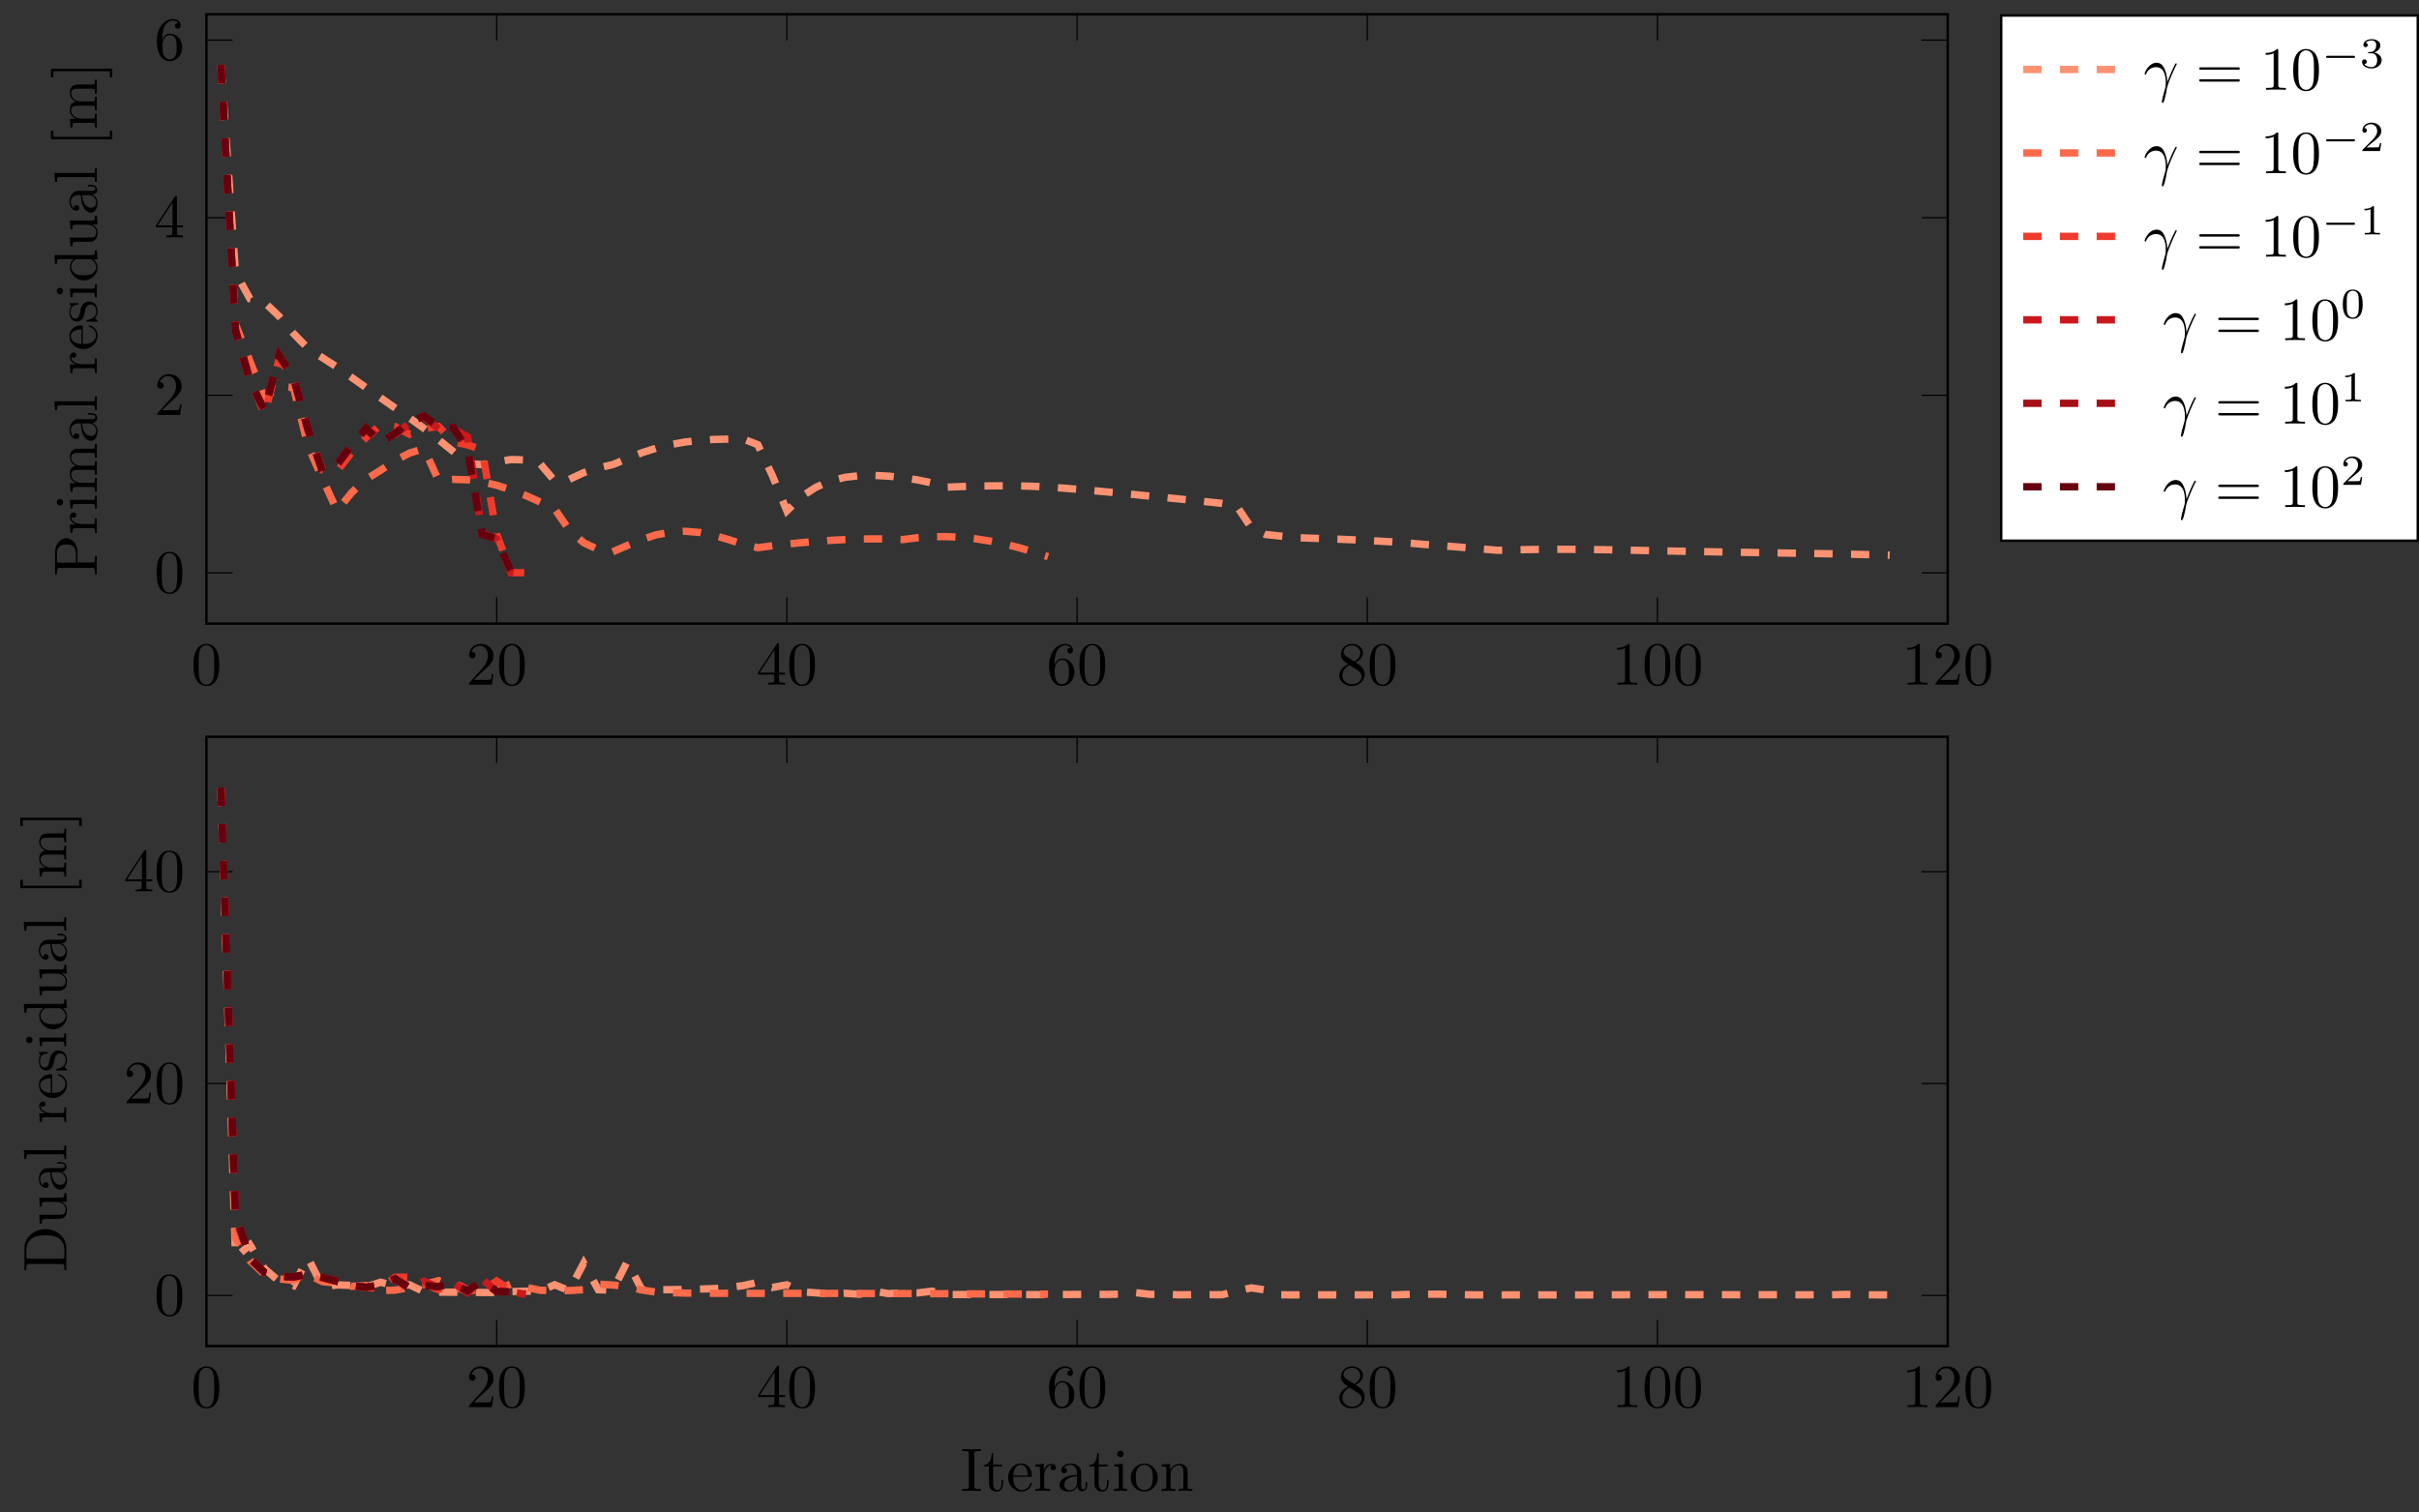 <?xml version="1.0" encoding="UTF-8"?>
<svg xmlns="http://www.w3.org/2000/svg" xmlns:xlink="http://www.w3.org/1999/xlink" width="393.792pt" height="246.196pt" viewBox="0 0 393.792 246.196" version="1.1">
<rect x="0" y="0" width="393.792" height="246.196" fill="#333333" stroke="none"/>
<defs>
<g>
<symbol overflow="visible" id="glyph0-0">
<path style="stroke:none;" d=""/>
</symbol>
<symbol overflow="visible" id="glyph0-1">
<path style="stroke:none;" d="M 4.578 -3.188 C 4.578 -3.984 4.531 -4.781 4.188 -5.516 C 3.734 -6.484 2.906 -6.641 2.5 -6.641 C 1.891 -6.641 1.172 -6.375 0.75 -5.453 C 0.438 -4.766 0.391 -3.984 0.391 -3.188 C 0.391 -2.438 0.422 -1.547 0.844 -0.781 C 1.266 0.016 2 0.219 2.484 0.219 C 3.016 0.219 3.781 0.016 4.219 -0.938 C 4.531 -1.625 4.578 -2.406 4.578 -3.188 Z M 2.484 0 C 2.094 0 1.5 -0.25 1.328 -1.203 C 1.219 -1.797 1.219 -2.719 1.219 -3.312 C 1.219 -3.953 1.219 -4.609 1.297 -5.141 C 1.484 -6.328 2.234 -6.422 2.484 -6.422 C 2.812 -6.422 3.469 -6.234 3.656 -5.25 C 3.766 -4.688 3.766 -3.938 3.766 -3.312 C 3.766 -2.562 3.766 -1.891 3.656 -1.25 C 3.5 -0.297 2.938 0 2.484 0 Z M 2.484 0 "/>
</symbol>
<symbol overflow="visible" id="glyph0-2">
<path style="stroke:none;" d="M 1.266 -0.766 L 2.328 -1.797 C 3.875 -3.172 4.469 -3.703 4.469 -4.703 C 4.469 -5.844 3.578 -6.641 2.359 -6.641 C 1.234 -6.641 0.5 -5.719 0.5 -4.828 C 0.5 -4.281 1 -4.281 1.031 -4.281 C 1.203 -4.281 1.547 -4.391 1.547 -4.812 C 1.547 -5.062 1.359 -5.328 1.016 -5.328 C 0.938 -5.328 0.922 -5.328 0.891 -5.312 C 1.109 -5.969 1.656 -6.328 2.234 -6.328 C 3.141 -6.328 3.562 -5.516 3.562 -4.703 C 3.562 -3.906 3.078 -3.125 2.516 -2.5 L 0.609 -0.375 C 0.5 -0.266 0.5 -0.234 0.5 0 L 4.203 0 L 4.469 -1.734 L 4.234 -1.734 C 4.172 -1.438 4.109 -1 4 -0.844 C 3.938 -0.766 3.281 -0.766 3.062 -0.766 Z M 1.266 -0.766 "/>
</symbol>
<symbol overflow="visible" id="glyph0-3">
<path style="stroke:none;" d="M 2.938 -1.641 L 2.938 -0.781 C 2.938 -0.422 2.906 -0.312 2.172 -0.312 L 1.969 -0.312 L 1.969 0 C 2.375 -0.031 2.891 -0.031 3.312 -0.031 C 3.734 -0.031 4.25 -0.031 4.672 0 L 4.672 -0.312 L 4.453 -0.312 C 3.719 -0.312 3.703 -0.422 3.703 -0.781 L 3.703 -1.641 L 4.688 -1.641 L 4.688 -1.953 L 3.703 -1.953 L 3.703 -6.484 C 3.703 -6.688 3.703 -6.75 3.531 -6.75 C 3.453 -6.75 3.422 -6.75 3.344 -6.625 L 0.281 -1.953 L 0.281 -1.641 Z M 2.984 -1.953 L 0.562 -1.953 L 2.984 -5.672 Z M 2.984 -1.953 "/>
</symbol>
<symbol overflow="visible" id="glyph0-4">
<path style="stroke:none;" d="M 1.312 -3.266 L 1.312 -3.516 C 1.312 -6.031 2.547 -6.391 3.062 -6.391 C 3.297 -6.391 3.719 -6.328 3.938 -5.984 C 3.781 -5.984 3.391 -5.984 3.391 -5.547 C 3.391 -5.234 3.625 -5.078 3.844 -5.078 C 4 -5.078 4.312 -5.172 4.312 -5.562 C 4.312 -6.156 3.875 -6.641 3.047 -6.641 C 1.766 -6.641 0.422 -5.359 0.422 -3.156 C 0.422 -0.484 1.578 0.219 2.5 0.219 C 3.609 0.219 4.562 -0.719 4.562 -2.031 C 4.562 -3.297 3.672 -4.25 2.562 -4.25 C 1.891 -4.25 1.516 -3.75 1.312 -3.266 Z M 2.5 -0.062 C 1.875 -0.062 1.578 -0.656 1.516 -0.812 C 1.328 -1.281 1.328 -2.078 1.328 -2.25 C 1.328 -3.031 1.656 -4.031 2.547 -4.031 C 2.719 -4.031 3.172 -4.031 3.484 -3.406 C 3.656 -3.047 3.656 -2.531 3.656 -2.047 C 3.656 -1.562 3.656 -1.062 3.484 -0.703 C 3.188 -0.109 2.734 -0.062 2.5 -0.062 Z M 2.5 -0.062 "/>
</symbol>
<symbol overflow="visible" id="glyph0-5">
<path style="stroke:none;" d="M 1.625 -4.562 C 1.172 -4.859 1.125 -5.188 1.125 -5.359 C 1.125 -5.969 1.781 -6.391 2.484 -6.391 C 3.203 -6.391 3.844 -5.875 3.844 -5.156 C 3.844 -4.578 3.453 -4.109 2.859 -3.766 Z M 3.078 -3.609 C 3.797 -3.984 4.281 -4.5 4.281 -5.156 C 4.281 -6.078 3.406 -6.641 2.5 -6.641 C 1.5 -6.641 0.688 -5.906 0.688 -4.969 C 0.688 -4.797 0.703 -4.344 1.125 -3.875 C 1.234 -3.766 1.609 -3.516 1.859 -3.344 C 1.281 -3.047 0.422 -2.5 0.422 -1.5 C 0.422 -0.453 1.438 0.219 2.484 0.219 C 3.609 0.219 4.562 -0.609 4.562 -1.672 C 4.562 -2.031 4.453 -2.484 4.062 -2.906 C 3.875 -3.109 3.719 -3.203 3.078 -3.609 Z M 2.078 -3.188 L 3.312 -2.406 C 3.594 -2.219 4.062 -1.922 4.062 -1.312 C 4.062 -0.578 3.312 -0.062 2.5 -0.062 C 1.641 -0.062 0.922 -0.672 0.922 -1.5 C 0.922 -2.078 1.234 -2.719 2.078 -3.188 Z M 2.078 -3.188 "/>
</symbol>
<symbol overflow="visible" id="glyph0-6">
<path style="stroke:none;" d="M 2.938 -6.375 C 2.938 -6.625 2.938 -6.641 2.703 -6.641 C 2.078 -6 1.203 -6 0.891 -6 L 0.891 -5.688 C 1.094 -5.688 1.672 -5.688 2.188 -5.953 L 2.188 -0.781 C 2.188 -0.422 2.156 -0.312 1.266 -0.312 L 0.953 -0.312 L 0.953 0 C 1.297 -0.031 2.156 -0.031 2.562 -0.031 C 2.953 -0.031 3.828 -0.031 4.172 0 L 4.172 -0.312 L 3.859 -0.312 C 2.953 -0.312 2.938 -0.422 2.938 -0.781 Z M 2.938 -6.375 "/>
</symbol>
<symbol overflow="visible" id="glyph0-7">
<path style="stroke:none;" d="M 6.844 -3.266 C 7 -3.266 7.188 -3.266 7.188 -3.453 C 7.188 -3.656 7 -3.656 6.859 -3.656 L 0.891 -3.656 C 0.75 -3.656 0.562 -3.656 0.562 -3.453 C 0.562 -3.266 0.75 -3.266 0.891 -3.266 Z M 6.859 -1.328 C 7 -1.328 7.188 -1.328 7.188 -1.531 C 7.188 -1.719 7 -1.719 6.844 -1.719 L 0.891 -1.719 C 0.75 -1.719 0.562 -1.719 0.562 -1.531 C 0.562 -1.328 0.75 -1.328 0.891 -1.328 Z M 6.859 -1.328 "/>
</symbol>
<symbol overflow="visible" id="glyph1-0">
<path style="stroke:none;" d=""/>
</symbol>
<symbol overflow="visible" id="glyph1-1">
<path style="stroke:none;" d="M -4.953 -6.219 C -5.938 -6.219 -6.812 -5.234 -6.812 -3.875 L -6.812 -0.344 L -6.5 -0.344 L -6.5 -0.594 C -6.5 -1.359 -6.391 -1.375 -6.031 -1.375 L -0.781 -1.375 C -0.422 -1.375 -0.312 -1.359 -0.312 -0.594 L -0.312 -0.344 L 0 -0.344 C -0.031 -0.703 -0.031 -1.438 -0.031 -1.812 C -0.031 -2.188 -0.031 -2.938 0 -3.297 L -0.312 -3.297 L -0.312 -3.047 C -0.312 -2.281 -0.422 -2.266 -0.781 -2.266 L -3.156 -2.266 L -3.156 -3.953 C -3.156 -5.141 -3.953 -6.219 -4.953 -6.219 Z M -4.953 -5.188 C -4.484 -5.188 -3.406 -5.188 -3.406 -3.609 L -3.406 -2.234 L -6.094 -2.234 C -6.438 -2.234 -6.5 -2.25 -6.5 -2.719 L -6.5 -3.609 C -6.5 -5.188 -5.438 -5.188 -4.953 -5.188 Z M -4.953 -5.188 "/>
</symbol>
<symbol overflow="visible" id="glyph1-2">
<path style="stroke:none;" d="M -3.797 -3.625 C -4.109 -3.625 -4.406 -3.312 -4.406 -2.891 C -4.406 -2.156 -3.734 -1.797 -3.312 -1.672 L -4.406 -1.672 L -4.297 -0.281 L -3.984 -0.281 C -3.984 -0.984 -3.922 -1.062 -3.422 -1.062 L -0.75 -1.062 C -0.312 -1.062 -0.312 -0.953 -0.312 -0.281 L 0 -0.281 L -0.031 -1.422 C -0.031 -1.812 -0.031 -2.281 0 -2.688 L -0.312 -2.688 L -0.312 -2.469 C -0.312 -1.734 -0.422 -1.719 -0.781 -1.719 L -2.312 -1.719 C -3.297 -1.719 -4.188 -2.141 -4.188 -2.891 C -4.188 -2.953 -4.188 -2.984 -4.172 -3 C -4.172 -2.969 -4.047 -2.766 -3.781 -2.766 C -3.516 -2.766 -3.359 -2.984 -3.359 -3.203 C -3.359 -3.375 -3.484 -3.625 -3.797 -3.625 Z M -3.797 -3.625 "/>
</symbol>
<symbol overflow="visible" id="glyph1-3">
<path style="stroke:none;" d="M 0 -2.469 L -0.312 -2.469 C -0.312 -1.797 -0.359 -1.766 -0.75 -1.766 L -4.406 -1.766 L -4.297 -0.375 L -3.984 -0.375 C -3.984 -1.016 -3.922 -1.109 -3.438 -1.109 L -0.75 -1.109 C -0.312 -1.109 -0.312 -1 -0.312 -0.328 L 0 -0.328 L -0.031 -1.422 C -0.031 -1.781 -0.016 -2.125 0 -2.469 Z M -6.016 -1.906 C -6.297 -1.906 -6.547 -1.688 -6.547 -1.391 C -6.547 -1.047 -6.266 -0.844 -6.016 -0.844 C -5.75 -0.844 -5.5 -1.078 -5.5 -1.375 C -5.5 -1.719 -5.766 -1.906 -6.016 -1.906 Z M -6.016 -1.906 "/>
</symbol>
<symbol overflow="visible" id="glyph1-4">
<path style="stroke:none;" d="M 0 -8.109 L -0.312 -8.109 C -0.312 -7.594 -0.312 -7.344 -0.609 -7.328 L -2.516 -7.328 C -3.375 -7.328 -3.672 -7.328 -4.031 -7.016 C -4.203 -6.875 -4.406 -6.547 -4.406 -5.969 C -4.406 -5.141 -3.812 -4.688 -3.422 -4.531 C -4.297 -4.391 -4.406 -3.656 -4.406 -3.203 C -4.406 -2.469 -3.984 -2 -3.359 -1.719 L -4.406 -1.719 L -4.297 -0.312 L -3.984 -0.312 C -3.984 -1.016 -3.922 -1.094 -3.422 -1.094 L -0.75 -1.094 C -0.312 -1.094 -0.312 -0.984 -0.312 -0.312 L 0 -0.312 L -0.031 -1.453 L 0 -2.562 L -0.312 -2.562 C -0.312 -1.891 -0.312 -1.781 -0.75 -1.781 L -2.594 -1.781 C -3.625 -1.781 -4.188 -2.5 -4.188 -3.125 C -4.188 -3.766 -3.656 -3.875 -3.078 -3.875 L -0.75 -3.875 C -0.312 -3.875 -0.312 -3.766 -0.312 -3.094 L 0 -3.094 L -0.031 -4.219 L 0 -5.328 L -0.312 -5.328 C -0.312 -4.672 -0.312 -4.562 -0.75 -4.562 L -2.594 -4.562 C -3.625 -4.562 -4.188 -5.266 -4.188 -5.906 C -4.188 -6.531 -3.656 -6.641 -3.078 -6.641 L -0.75 -6.641 C -0.312 -6.641 -0.312 -6.531 -0.312 -5.859 L 0 -5.859 L -0.031 -6.984 Z M 0 -8.109 "/>
</symbol>
<symbol overflow="visible" id="glyph1-5">
<path style="stroke:none;" d="M -0.891 -4.812 L -1.453 -4.812 L -1.453 -4.562 L -0.891 -4.562 C -0.312 -4.562 -0.25 -4.312 -0.25 -4.203 C -0.25 -3.875 -0.703 -3.844 -0.75 -3.844 L -2.734 -3.844 C -3.156 -3.844 -3.547 -3.844 -3.922 -3.484 C -4.312 -3.094 -4.469 -2.594 -4.469 -2.109 C -4.469 -1.297 -4 -0.609 -3.344 -0.609 C -3.047 -0.609 -2.875 -0.812 -2.875 -1.062 C -2.875 -1.344 -3.078 -1.531 -3.328 -1.531 C -3.453 -1.531 -3.781 -1.469 -3.781 -1.016 C -4.141 -1.281 -4.25 -1.781 -4.25 -2.094 C -4.25 -2.578 -3.859 -3.156 -2.969 -3.156 L -2.609 -3.156 C -2.578 -2.641 -2.547 -1.938 -2.25 -1.312 C -1.906 -0.562 -1.391 -0.312 -0.953 -0.312 C -0.141 -0.312 0.109 -1.281 0.109 -1.906 C 0.109 -2.578 -0.297 -3.031 -0.75 -3.219 C -0.359 -3.266 0.062 -3.531 0.062 -4 C 0.062 -4.203 -0.078 -4.812 -0.891 -4.812 Z M -1.391 -3.156 C -0.453 -3.156 -0.109 -2.438 -0.109 -1.984 C -0.109 -1.5 -0.453 -1.094 -0.953 -1.094 C -1.5 -1.094 -2.328 -1.5 -2.391 -3.156 Z M -1.391 -3.156 "/>
</symbol>
<symbol overflow="visible" id="glyph1-6">
<path style="stroke:none;" d="M 0 -2.547 L -0.312 -2.547 C -0.312 -1.875 -0.312 -1.766 -0.75 -1.766 L -6.922 -1.766 L -6.812 -0.328 L -6.5 -0.328 C -6.5 -1.031 -6.438 -1.109 -5.938 -1.109 L -0.75 -1.109 C -0.312 -1.109 -0.312 -1 -0.312 -0.328 L 0 -0.328 L -0.031 -1.438 Z M 0 -2.547 "/>
</symbol>
<symbol overflow="visible" id="glyph1-7">
<path style="stroke:none;" d="M -1.188 -4.141 C -1.281 -4.141 -1.312 -4.062 -1.312 -4 C -1.312 -3.922 -1.25 -3.891 -1.172 -3.875 C -0.141 -3.531 -0.141 -2.625 -0.141 -2.531 C -0.141 -2.031 -0.438 -1.641 -0.812 -1.406 C -1.281 -1.109 -1.938 -1.109 -2.297 -1.109 L -2.297 -3.891 C -2.297 -4.109 -2.297 -4.141 -2.516 -4.141 C -3.5 -4.141 -4.469 -3.594 -4.469 -2.359 C -4.469 -1.203 -3.438 -0.281 -2.188 -0.281 C -0.859 -0.281 0.109 -1.328 0.109 -2.469 C 0.109 -3.688 -1 -4.141 -1.188 -4.141 Z M -2.516 -3.484 L -2.516 -1.109 C -4 -1.172 -4.25 -2.016 -4.25 -2.359 C -4.25 -3.375 -2.906 -3.484 -2.516 -3.484 Z M -2.516 -3.484 "/>
</symbol>
<symbol overflow="visible" id="glyph1-8">
<path style="stroke:none;" d="M -1.281 -3.594 C -1.797 -3.594 -2.109 -3.297 -2.219 -3.172 C -2.547 -2.844 -2.625 -2.453 -2.703 -2.031 C -2.812 -1.469 -2.938 -0.812 -3.516 -0.812 C -3.875 -0.812 -4.281 -1.062 -4.281 -1.922 C -4.281 -3.016 -3.375 -3.078 -3.078 -3.094 C -2.984 -3.094 -2.984 -3.203 -2.984 -3.203 C -2.984 -3.344 -3.031 -3.344 -3.219 -3.344 L -4.234 -3.344 C -4.391 -3.344 -4.469 -3.344 -4.469 -3.234 C -4.469 -3.188 -4.469 -3.156 -4.344 -3.031 C -4.312 -3 -4.219 -2.906 -4.188 -2.859 C -4.469 -2.484 -4.469 -2.078 -4.469 -1.922 C -4.469 -0.703 -3.797 -0.328 -3.234 -0.328 C -2.891 -0.328 -2.609 -0.484 -2.391 -0.75 C -2.141 -1.078 -2.078 -1.359 -1.938 -2.078 C -1.891 -2.297 -1.734 -3.109 -1.016 -3.109 C -0.516 -3.109 -0.109 -2.766 -0.109 -1.984 C -0.109 -1.141 -0.672 -0.781 -1.531 -0.594 C -1.656 -0.562 -1.688 -0.562 -1.688 -0.453 C -1.688 -0.328 -1.625 -0.328 -1.453 -0.328 L -0.125 -0.328 C 0.047 -0.328 0.109 -0.328 0.109 -0.438 C 0.109 -0.484 0.094 -0.5 -0.094 -0.688 C -0.109 -0.703 -0.125 -0.703 -0.312 -0.891 C 0.094 -1.328 0.109 -1.781 0.109 -1.984 C 0.109 -3.125 -0.562 -3.594 -1.281 -3.594 Z M -1.281 -3.594 "/>
</symbol>
<symbol overflow="visible" id="glyph1-9">
<path style="stroke:none;" d="M 0 -5.25 L -0.312 -5.25 C -0.312 -4.562 -0.375 -4.469 -0.875 -4.469 L -6.922 -4.469 L -6.812 -3.047 L -6.5 -3.047 C -6.5 -3.734 -6.438 -3.812 -5.938 -3.812 L -3.781 -3.812 C -4.141 -3.531 -4.406 -3.094 -4.406 -2.562 C -4.406 -1.391 -3.422 -0.344 -2.141 -0.344 C -0.875 -0.344 0.109 -1.312 0.109 -2.453 C 0.109 -3.094 -0.234 -3.531 -0.547 -3.781 L 0.109 -3.781 Z M -1.172 -3.781 C -1 -3.781 -0.984 -3.781 -0.812 -3.672 C -0.328 -3.375 -0.109 -2.938 -0.109 -2.5 C -0.109 -2.047 -0.375 -1.688 -0.75 -1.453 C -1.156 -1.203 -1.719 -1.172 -2.141 -1.172 C -2.5 -1.172 -3.094 -1.188 -3.547 -1.469 C -3.859 -1.688 -4.188 -2.062 -4.188 -2.609 C -4.188 -2.953 -4.031 -3.375 -3.594 -3.672 C -3.422 -3.781 -3.406 -3.781 -3.219 -3.781 Z M -1.172 -3.781 "/>
</symbol>
<symbol overflow="visible" id="glyph1-10">
<path style="stroke:none;" d="M 0 -5.328 L -0.312 -5.328 C -0.312 -4.641 -0.375 -4.562 -0.875 -4.562 L -4.406 -4.562 L -4.297 -3.094 L -3.984 -3.094 C -3.984 -3.781 -3.922 -3.875 -3.422 -3.875 L -1.656 -3.875 C -0.781 -3.875 -0.109 -3.391 -0.109 -2.656 C -0.109 -1.828 -0.578 -1.781 -1.094 -1.781 L -4.406 -1.781 L -4.297 -0.312 L -3.984 -0.312 C -3.984 -1.094 -3.953 -1.094 -3.078 -1.094 L -1.578 -1.094 C -0.797 -1.094 0.109 -1.094 0.109 -2.609 C 0.109 -3.172 -0.172 -3.609 -0.781 -3.891 L 0.109 -3.891 Z M 0 -5.328 "/>
</symbol>
<symbol overflow="visible" id="glyph1-11">
<path style="stroke:none;" d="M 2.5 -2.547 L 2.094 -2.547 L 2.094 -1.578 L -7.078 -1.578 L -7.078 -2.547 L -7.484 -2.547 L -7.484 -1.172 L 2.5 -1.172 Z M 2.5 -2.547 "/>
</symbol>
<symbol overflow="visible" id="glyph1-12">
<path style="stroke:none;" d="M 2.5 -1.578 L -7.484 -1.578 L -7.484 -0.219 L -7.078 -0.219 L -7.078 -1.188 L 2.094 -1.188 L 2.094 -0.219 L 2.5 -0.219 Z M 2.5 -1.578 "/>
</symbol>
<symbol overflow="visible" id="glyph1-13">
<path style="stroke:none;" d="M -3.344 -7.047 C -5.25 -7.047 -6.812 -5.703 -6.812 -4 L -6.812 -0.344 L -6.5 -0.344 L -6.5 -0.594 C -6.5 -1.359 -6.391 -1.375 -6.031 -1.375 L -0.781 -1.375 C -0.422 -1.375 -0.312 -1.359 -0.312 -0.594 L -0.312 -0.344 L 0 -0.344 L 0 -4 C 0 -5.672 -1.469 -7.047 -3.344 -7.047 Z M -3.344 -6.047 C -2.25 -6.047 -1.641 -5.859 -1.156 -5.5 C -0.891 -5.297 -0.312 -4.734 -0.312 -3.734 L -0.312 -2.719 C -0.312 -2.25 -0.375 -2.234 -0.703 -2.234 L -6.094 -2.234 C -6.438 -2.234 -6.5 -2.25 -6.5 -2.719 L -6.5 -3.719 C -6.5 -4.344 -6.281 -5.031 -5.578 -5.531 C -4.984 -5.969 -4.125 -6.047 -3.344 -6.047 Z M -3.344 -6.047 "/>
</symbol>
<symbol overflow="visible" id="glyph2-0">
<path style="stroke:none;" d=""/>
</symbol>
<symbol overflow="visible" id="glyph2-1">
<path style="stroke:none;" d="M 0.406 -2.531 C 0.797 -3.672 1.891 -3.688 2 -3.688 C 3.5 -3.688 3.609 -1.938 3.609 -1.156 C 3.609 -0.547 3.562 -0.375 3.484 -0.172 C 3.266 0.547 2.969 1.703 2.969 1.969 C 2.969 2.078 3.016 2.141 3.094 2.141 C 3.234 2.141 3.312 1.922 3.422 1.547 C 3.656 0.703 3.75 0.141 3.781 -0.172 C 3.812 -0.297 3.828 -0.422 3.875 -0.562 C 4.188 -1.547 4.828 -3.031 5.219 -3.812 C 5.297 -3.938 5.406 -4.156 5.406 -4.203 C 5.406 -4.297 5.312 -4.297 5.297 -4.297 C 5.266 -4.297 5.203 -4.297 5.172 -4.234 C 4.656 -3.281 4.25 -2.281 3.859 -1.281 C 3.844 -1.578 3.844 -2.344 3.453 -3.312 C 3.203 -3.922 2.812 -4.406 2.125 -4.406 C 0.875 -4.406 0.172 -2.891 0.172 -2.578 C 0.172 -2.484 0.266 -2.484 0.375 -2.484 Z M 0.406 -2.531 "/>
</symbol>
<symbol overflow="visible" id="glyph3-0">
<path style="stroke:none;" d=""/>
</symbol>
<symbol overflow="visible" id="glyph3-1">
<path style="stroke:none;" d="M 5.188 -1.578 C 5.297 -1.578 5.469 -1.578 5.469 -1.734 C 5.469 -1.922 5.297 -1.922 5.188 -1.922 L 1.031 -1.922 C 0.922 -1.922 0.75 -1.922 0.75 -1.75 C 0.75 -1.578 0.906 -1.578 1.031 -1.578 Z M 5.188 -1.578 "/>
</symbol>
<symbol overflow="visible" id="glyph4-0">
<path style="stroke:none;" d=""/>
</symbol>
<symbol overflow="visible" id="glyph4-1">
<path style="stroke:none;" d="M 1.906 -2.328 C 2.453 -2.328 2.844 -1.953 2.844 -1.203 C 2.844 -0.344 2.328 -0.078 1.938 -0.078 C 1.656 -0.078 1.031 -0.156 0.75 -0.578 C 1.078 -0.578 1.156 -0.812 1.156 -0.969 C 1.156 -1.188 0.984 -1.344 0.766 -1.344 C 0.578 -1.344 0.375 -1.219 0.375 -0.938 C 0.375 -0.281 1.094 0.141 1.938 0.141 C 2.906 0.141 3.578 -0.516 3.578 -1.203 C 3.578 -1.75 3.141 -2.297 2.375 -2.453 C 3.094 -2.719 3.359 -3.234 3.359 -3.672 C 3.359 -4.219 2.734 -4.625 1.953 -4.625 C 1.188 -4.625 0.594 -4.25 0.594 -3.688 C 0.594 -3.453 0.75 -3.328 0.953 -3.328 C 1.172 -3.328 1.312 -3.484 1.312 -3.672 C 1.312 -3.875 1.172 -4.031 0.953 -4.047 C 1.203 -4.344 1.672 -4.422 1.938 -4.422 C 2.25 -4.422 2.688 -4.266 2.688 -3.672 C 2.688 -3.375 2.594 -3.047 2.406 -2.844 C 2.188 -2.578 1.984 -2.562 1.641 -2.531 C 1.469 -2.516 1.453 -2.516 1.422 -2.516 C 1.406 -2.516 1.344 -2.5 1.344 -2.422 C 1.344 -2.328 1.406 -2.328 1.531 -2.328 Z M 1.906 -2.328 "/>
</symbol>
<symbol overflow="visible" id="glyph4-2">
<path style="stroke:none;" d="M 3.516 -1.266 L 3.281 -1.266 C 3.266 -1.109 3.188 -0.703 3.094 -0.641 C 3.047 -0.594 2.516 -0.594 2.406 -0.594 L 1.125 -0.594 C 1.859 -1.234 2.109 -1.438 2.516 -1.766 C 3.031 -2.172 3.516 -2.609 3.516 -3.266 C 3.516 -4.109 2.781 -4.625 1.891 -4.625 C 1.031 -4.625 0.438 -4.016 0.438 -3.375 C 0.438 -3.031 0.734 -2.984 0.812 -2.984 C 0.969 -2.984 1.172 -3.109 1.172 -3.359 C 1.172 -3.484 1.125 -3.734 0.766 -3.734 C 0.984 -4.219 1.453 -4.375 1.781 -4.375 C 2.484 -4.375 2.844 -3.828 2.844 -3.266 C 2.844 -2.656 2.406 -2.188 2.188 -1.938 L 0.516 -0.266 C 0.438 -0.203 0.438 -0.188 0.438 0 L 3.312 0 Z M 3.516 -1.266 "/>
</symbol>
<symbol overflow="visible" id="glyph4-3">
<path style="stroke:none;" d="M 2.328 -4.438 C 2.328 -4.625 2.328 -4.625 2.125 -4.625 C 1.672 -4.188 1.047 -4.188 0.766 -4.188 L 0.766 -3.938 C 0.922 -3.938 1.391 -3.938 1.766 -4.125 L 1.766 -0.578 C 1.766 -0.344 1.766 -0.25 1.078 -0.25 L 0.812 -0.25 L 0.812 0 C 0.938 0 1.797 -0.031 2.047 -0.031 C 2.266 -0.031 3.141 0 3.297 0 L 3.297 -0.25 L 3.031 -0.25 C 2.328 -0.25 2.328 -0.344 2.328 -0.578 Z M 2.328 -4.438 "/>
</symbol>
<symbol overflow="visible" id="glyph4-4">
<path style="stroke:none;" d="M 3.594 -2.219 C 3.594 -2.984 3.5 -3.547 3.188 -4.031 C 2.969 -4.344 2.531 -4.625 1.984 -4.625 C 0.359 -4.625 0.359 -2.719 0.359 -2.219 C 0.359 -1.719 0.359 0.141 1.984 0.141 C 3.594 0.141 3.594 -1.719 3.594 -2.219 Z M 1.984 -0.062 C 1.656 -0.062 1.234 -0.25 1.094 -0.812 C 1 -1.219 1 -1.797 1 -2.312 C 1 -2.828 1 -3.359 1.094 -3.734 C 1.25 -4.281 1.688 -4.438 1.984 -4.438 C 2.359 -4.438 2.719 -4.203 2.844 -3.797 C 2.953 -3.422 2.969 -2.922 2.969 -2.312 C 2.969 -1.797 2.969 -1.281 2.875 -0.844 C 2.734 -0.203 2.266 -0.062 1.984 -0.062 Z M 1.984 -0.062 "/>
</symbol>
<symbol overflow="visible" id="glyph5-0">
<path style="stroke:none;" d=""/>
</symbol>
<symbol overflow="visible" id="glyph5-1">
<path style="stroke:none;" d="M 3.312 0 L 3.312 -0.312 L 3.062 -0.312 C 2.266 -0.312 2.25 -0.422 2.25 -0.781 L 2.25 -6.031 C 2.25 -6.391 2.266 -6.5 3.062 -6.5 L 3.312 -6.5 L 3.312 -6.812 C 2.969 -6.781 2.188 -6.781 1.797 -6.781 C 1.422 -6.781 0.625 -6.781 0.281 -6.812 L 0.281 -6.5 L 0.531 -6.5 C 1.328 -6.5 1.359 -6.391 1.359 -6.031 L 1.359 -0.781 C 1.359 -0.422 1.328 -0.312 0.531 -0.312 L 0.281 -0.312 L 0.281 0 C 0.625 -0.031 1.422 -0.031 1.797 -0.031 C 2.188 -0.031 2.969 -0.031 3.312 0 Z M 3.312 0 "/>
</symbol>
<symbol overflow="visible" id="glyph5-2">
<path style="stroke:none;" d="M 3.312 -1.234 L 3.312 -1.797 L 3.062 -1.797 L 3.062 -1.25 C 3.062 -0.516 2.766 -0.141 2.391 -0.141 C 1.719 -0.141 1.719 -1.047 1.719 -1.219 L 1.719 -3.984 L 3.156 -3.984 L 3.156 -4.297 L 1.719 -4.297 L 1.719 -6.125 L 1.469 -6.125 C 1.469 -5.312 1.172 -4.25 0.188 -4.203 L 0.188 -3.984 L 1.031 -3.984 L 1.031 -1.234 C 1.031 -0.016 1.969 0.109 2.328 0.109 C 3.031 0.109 3.312 -0.594 3.312 -1.234 Z M 3.312 -1.234 "/>
</symbol>
<symbol overflow="visible" id="glyph5-3">
<path style="stroke:none;" d="M 4.141 -1.188 C 4.141 -1.281 4.062 -1.312 4 -1.312 C 3.922 -1.312 3.891 -1.25 3.875 -1.172 C 3.531 -0.141 2.625 -0.141 2.531 -0.141 C 2.031 -0.141 1.641 -0.438 1.406 -0.812 C 1.109 -1.281 1.109 -1.938 1.109 -2.297 L 3.891 -2.297 C 4.109 -2.297 4.141 -2.297 4.141 -2.516 C 4.141 -3.5 3.594 -4.469 2.359 -4.469 C 1.203 -4.469 0.281 -3.438 0.281 -2.188 C 0.281 -0.859 1.328 0.109 2.469 0.109 C 3.688 0.109 4.141 -1 4.141 -1.188 Z M 3.484 -2.516 L 1.109 -2.516 C 1.172 -4 2.016 -4.25 2.359 -4.25 C 3.375 -4.25 3.484 -2.906 3.484 -2.516 Z M 3.484 -2.516 "/>
</symbol>
<symbol overflow="visible" id="glyph5-4">
<path style="stroke:none;" d="M 3.625 -3.797 C 3.625 -4.109 3.312 -4.406 2.891 -4.406 C 2.156 -4.406 1.797 -3.734 1.672 -3.312 L 1.672 -4.406 L 0.281 -4.297 L 0.281 -3.984 C 0.984 -3.984 1.062 -3.922 1.062 -3.422 L 1.062 -0.75 C 1.062 -0.312 0.953 -0.312 0.281 -0.312 L 0.281 0 L 1.422 -0.031 C 1.812 -0.031 2.281 -0.031 2.688 0 L 2.688 -0.312 L 2.469 -0.312 C 1.734 -0.312 1.719 -0.422 1.719 -0.781 L 1.719 -2.312 C 1.719 -3.297 2.141 -4.188 2.891 -4.188 C 2.953 -4.188 2.984 -4.188 3 -4.172 C 2.969 -4.172 2.766 -4.047 2.766 -3.781 C 2.766 -3.516 2.984 -3.359 3.203 -3.359 C 3.375 -3.359 3.625 -3.484 3.625 -3.797 Z M 3.625 -3.797 "/>
</symbol>
<symbol overflow="visible" id="glyph5-5">
<path style="stroke:none;" d="M 4.812 -0.891 L 4.812 -1.453 L 4.562 -1.453 L 4.562 -0.891 C 4.562 -0.312 4.312 -0.25 4.203 -0.25 C 3.875 -0.25 3.844 -0.703 3.844 -0.75 L 3.844 -2.734 C 3.844 -3.156 3.844 -3.547 3.484 -3.922 C 3.094 -4.312 2.594 -4.469 2.109 -4.469 C 1.297 -4.469 0.609 -4 0.609 -3.344 C 0.609 -3.047 0.812 -2.875 1.062 -2.875 C 1.344 -2.875 1.531 -3.078 1.531 -3.328 C 1.531 -3.453 1.469 -3.781 1.016 -3.781 C 1.281 -4.141 1.781 -4.25 2.094 -4.25 C 2.578 -4.25 3.156 -3.859 3.156 -2.969 L 3.156 -2.609 C 2.641 -2.578 1.938 -2.547 1.312 -2.25 C 0.562 -1.906 0.312 -1.391 0.312 -0.953 C 0.312 -0.141 1.281 0.109 1.906 0.109 C 2.578 0.109 3.031 -0.297 3.219 -0.75 C 3.266 -0.359 3.531 0.062 4 0.062 C 4.203 0.062 4.812 -0.078 4.812 -0.891 Z M 3.156 -1.391 C 3.156 -0.453 2.438 -0.109 1.984 -0.109 C 1.5 -0.109 1.094 -0.453 1.094 -0.953 C 1.094 -1.5 1.5 -2.328 3.156 -2.391 Z M 3.156 -1.391 "/>
</symbol>
<symbol overflow="visible" id="glyph5-6">
<path style="stroke:none;" d="M 2.469 0 L 2.469 -0.312 C 1.797 -0.312 1.766 -0.359 1.766 -0.75 L 1.766 -4.406 L 0.375 -4.297 L 0.375 -3.984 C 1.016 -3.984 1.109 -3.922 1.109 -3.438 L 1.109 -0.75 C 1.109 -0.312 1 -0.312 0.328 -0.312 L 0.328 0 L 1.422 -0.031 C 1.781 -0.031 2.125 -0.016 2.469 0 Z M 1.906 -6.016 C 1.906 -6.297 1.688 -6.547 1.391 -6.547 C 1.047 -6.547 0.844 -6.266 0.844 -6.016 C 0.844 -5.75 1.078 -5.5 1.375 -5.5 C 1.719 -5.5 1.906 -5.766 1.906 -6.016 Z M 1.906 -6.016 "/>
</symbol>
<symbol overflow="visible" id="glyph5-7">
<path style="stroke:none;" d="M 4.688 -2.141 C 4.688 -3.406 3.703 -4.469 2.5 -4.469 C 1.25 -4.469 0.281 -3.375 0.281 -2.141 C 0.281 -0.844 1.312 0.109 2.484 0.109 C 3.688 0.109 4.688 -0.875 4.688 -2.141 Z M 3.875 -2.219 C 3.875 -1.859 3.875 -1.312 3.656 -0.875 C 3.422 -0.422 2.984 -0.141 2.5 -0.141 C 2.062 -0.141 1.625 -0.344 1.359 -0.812 C 1.109 -1.25 1.109 -1.859 1.109 -2.219 C 1.109 -2.609 1.109 -3.141 1.344 -3.578 C 1.609 -4.031 2.078 -4.25 2.484 -4.25 C 2.922 -4.25 3.344 -4.031 3.609 -3.594 C 3.875 -3.172 3.875 -2.594 3.875 -2.219 Z M 3.875 -2.219 "/>
</symbol>
<symbol overflow="visible" id="glyph5-8">
<path style="stroke:none;" d="M 5.328 0 L 5.328 -0.312 C 4.812 -0.312 4.562 -0.312 4.562 -0.609 L 4.562 -2.516 C 4.562 -3.375 4.562 -3.672 4.25 -4.031 C 4.109 -4.203 3.781 -4.406 3.203 -4.406 C 2.469 -4.406 2 -3.984 1.719 -3.359 L 1.719 -4.406 L 0.312 -4.297 L 0.312 -3.984 C 1.016 -3.984 1.094 -3.922 1.094 -3.422 L 1.094 -0.75 C 1.094 -0.312 0.984 -0.312 0.312 -0.312 L 0.312 0 L 1.453 -0.031 L 2.562 0 L 2.562 -0.312 C 1.891 -0.312 1.781 -0.312 1.781 -0.75 L 1.781 -2.594 C 1.781 -3.625 2.5 -4.188 3.125 -4.188 C 3.766 -4.188 3.875 -3.656 3.875 -3.078 L 3.875 -0.75 C 3.875 -0.312 3.766 -0.312 3.094 -0.312 L 3.094 0 L 4.219 -0.031 Z M 5.328 0 "/>
</symbol>
</g>
<clipPath id="clip1">
  <path d="M 33.605 2.324 L 317.074 2.324 L 317.074 101.539 L 33.605 101.539 Z M 33.605 2.324 "/>
</clipPath>
<clipPath id="clip2">
  <path d="M 33.605 2.324 L 188 2.324 L 188 101.539 L 33.605 101.539 Z M 33.605 2.324 "/>
</clipPath>
<clipPath id="clip3">
  <path d="M 33.605 2.324 L 103 2.324 L 103 101.539 L 33.605 101.539 Z M 33.605 2.324 "/>
</clipPath>
<clipPath id="clip4">
  <path d="M 325 2 L 393.793 2 L 393.793 89 L 325 89 Z M 325 2 "/>
</clipPath>
<clipPath id="clip5">
  <path d="M 33.605 119.965 L 317.074 119.965 L 317.074 219.18 L 33.605 219.18 Z M 33.605 119.965 "/>
</clipPath>
<clipPath id="clip6">
  <path d="M 33.605 119.965 L 188 119.965 L 188 219.18 L 33.605 219.18 Z M 33.605 119.965 "/>
</clipPath>
<clipPath id="clip7">
  <path d="M 33.605 119.965 L 103 119.965 L 103 219.18 L 33.605 219.18 Z M 33.605 119.965 "/>
</clipPath>
</defs>
<g id="surface1">
<path style="fill:none;stroke-width:0.199;stroke-linecap:butt;stroke-linejoin:miter;stroke:rgb(0%,0%,0%);stroke-opacity:1;stroke-miterlimit:10;" d="M -0.001 -8.267 L -0.001 -4.017 M 47.246 -8.267 L 47.246 -4.017 M 94.488 -8.267 L 94.488 -4.017 M 141.734 -8.267 L 141.734 -4.017 M 188.98 -8.267 L 188.98 -4.017 M 236.222 -8.267 L 236.222 -4.017 M 283.468 -8.267 L 283.468 -4.017 M -0.001 90.948 L -0.001 86.694 M 47.246 90.948 L 47.246 86.694 M 94.488 90.948 L 94.488 86.694 M 141.734 90.948 L 141.734 86.694 M 188.98 90.948 L 188.98 86.694 M 236.222 90.948 L 236.222 86.694 M 283.468 90.948 L 283.468 86.694 " transform="matrix(1,0,0,-1,33.606,93.272)"/>
<path style="fill:none;stroke-width:0.199;stroke-linecap:butt;stroke-linejoin:miter;stroke:rgb(0%,0%,0%);stroke-opacity:1;stroke-miterlimit:10;" d="M -0.001 -0.001 L 4.253 -0.001 M -0.001 28.913 L 4.253 28.913 M -0.001 57.827 L 4.253 57.827 M -0.001 86.741 L 4.253 86.741 M 283.468 -0.001 L 279.214 -0.001 M 283.468 28.913 L 279.214 28.913 M 283.468 57.827 L 279.214 57.827 M 283.468 86.741 L 279.214 86.741 " transform="matrix(1,0,0,-1,33.606,93.272)"/>
<path style="fill:none;stroke-width:0.399;stroke-linecap:butt;stroke-linejoin:miter;stroke:rgb(0%,0%,0%);stroke-opacity:1;stroke-miterlimit:10;" d="M -0.001 -8.267 L -0.001 90.948 L 283.468 90.948 L 283.468 -8.267 Z M -0.001 -8.267 " transform="matrix(1,0,0,-1,33.606,93.272)"/>
<g style="fill:rgb(0%,0%,0%);fill-opacity:1;">
  <use xlink:href="#glyph0-1" x="31.115" y="111.48"/>
</g>
<g style="fill:rgb(0%,0%,0%);fill-opacity:1;">
  <use xlink:href="#glyph0-2" x="75.869" y="111.48"/>
  <use xlink:href="#glyph0-1" x="80.85" y="111.48"/>
</g>
<g style="fill:rgb(0%,0%,0%);fill-opacity:1;">
  <use xlink:href="#glyph0-3" x="123.113" y="111.48"/>
  <use xlink:href="#glyph0-1" x="128.094" y="111.48"/>
</g>
<g style="fill:rgb(0%,0%,0%);fill-opacity:1;">
  <use xlink:href="#glyph0-4" x="170.357" y="111.48"/>
  <use xlink:href="#glyph0-1" x="175.338" y="111.48"/>
</g>
<g style="fill:rgb(0%,0%,0%);fill-opacity:1;">
  <use xlink:href="#glyph0-5" x="217.601" y="111.48"/>
  <use xlink:href="#glyph0-1" x="222.582" y="111.48"/>
</g>
<g style="fill:rgb(0%,0%,0%);fill-opacity:1;">
  <use xlink:href="#glyph0-6" x="262.354" y="111.48"/>
  <use xlink:href="#glyph0-1" x="267.335" y="111.48"/>
  <use xlink:href="#glyph0-1" x="272.317" y="111.48"/>
</g>
<g style="fill:rgb(0%,0%,0%);fill-opacity:1;">
  <use xlink:href="#glyph0-6" x="309.598" y="111.48"/>
  <use xlink:href="#glyph0-2" x="314.579" y="111.48"/>
  <use xlink:href="#glyph0-1" x="319.561" y="111.48"/>
</g>
<g style="fill:rgb(0%,0%,0%);fill-opacity:1;">
  <use xlink:href="#glyph0-1" x="25.105" y="96.482"/>
</g>
<g style="fill:rgb(0%,0%,0%);fill-opacity:1;">
  <use xlink:href="#glyph0-2" x="25.105" y="67.568"/>
</g>
<g style="fill:rgb(0%,0%,0%);fill-opacity:1;">
  <use xlink:href="#glyph0-3" x="25.105" y="38.655"/>
</g>
<g style="fill:rgb(0%,0%,0%);fill-opacity:1;">
  <use xlink:href="#glyph0-4" x="25.105" y="9.741"/>
</g>
<g clip-path="url(#clip1)" clip-rule="nonzero">
<path style="fill:none;stroke-width:1.196;stroke-linecap:butt;stroke-linejoin:miter;stroke:rgb(98.819%,57.249%,44.71%);stroke-opacity:1;stroke-dasharray:2.989,2.989;stroke-miterlimit:10;" d="M 2.363 82.678 L 4.726 48.893 L 7.085 44.616 L 9.449 44.038 L 11.812 41.784 L 14.175 38.963 L 16.535 36.538 L 18.898 35.018 L 21.261 33.483 L 23.621 31.823 L 25.984 30.155 L 30.71 26.842 L 33.07 25.206 L 35.433 23.51 L 37.796 21.674 L 40.16 19.764 L 42.519 17.799 L 44.882 17.612 L 47.246 18.057 L 49.605 18.448 L 51.968 18.374 L 54.331 17.737 L 56.695 14.956 L 59.054 15.202 L 61.417 16.311 L 63.781 17.084 L 66.144 17.62 L 68.503 18.596 L 70.867 19.542 L 73.23 20.299 L 75.593 20.885 L 77.953 21.303 L 80.316 21.573 L 82.679 21.721 L 85.039 21.78 L 87.402 21.799 L 89.765 20.854 L 92.128 15.827 L 94.488 10.088 L 96.851 12.401 L 99.214 13.928 L 101.578 14.971 L 103.937 15.549 L 106.3 15.815 L 108.664 15.862 L 111.027 15.745 L 113.386 15.495 L 115.749 15.131 L 118.113 14.639 L 120.472 13.944 L 122.835 14.049 L 125.199 14.116 L 127.562 14.155 L 129.921 14.174 L 132.285 14.155 L 134.648 14.085 L 137.011 13.96 L 139.371 13.799 L 141.734 13.608 L 144.097 13.405 L 146.457 13.186 L 148.82 12.96 L 151.183 12.729 L 153.546 12.495 L 155.906 12.26 L 158.269 12.034 L 160.632 11.799 L 162.996 11.553 L 165.355 11.303 L 167.718 10.866 L 170.082 7.346 L 172.445 6.233 L 174.804 5.991 L 177.167 5.752 L 179.531 5.643 L 181.89 5.573 L 184.253 5.483 L 186.617 5.381 L 188.98 5.264 L 191.339 5.139 L 193.703 4.995 L 196.066 4.815 L 198.429 4.608 L 200.789 4.432 L 203.152 4.256 L 205.515 4.065 L 207.874 3.866 L 210.238 3.667 L 214.964 3.784 L 217.324 3.819 L 219.687 3.831 L 222.05 3.823 L 224.414 3.803 L 226.773 3.772 L 229.136 3.733 L 233.863 3.639 L 236.222 3.592 L 240.949 3.499 L 243.308 3.456 L 248.035 3.37 L 250.398 3.331 L 252.757 3.292 L 259.847 3.174 L 262.207 3.135 L 264.57 3.092 L 266.933 3.045 L 269.296 2.991 L 271.656 2.932 L 274.019 2.87 " transform="matrix(1,0,0,-1,33.606,93.272)"/>
</g>
<g clip-path="url(#clip2)" clip-rule="nonzero">
<path style="fill:none;stroke-width:1.196;stroke-linecap:butt;stroke-linejoin:miter;stroke:rgb(98.43%,41.57%,29.019%);stroke-opacity:1;stroke-dasharray:2.989,2.989;stroke-miterlimit:10;" d="M 2.363 82.678 L 4.726 40.495 L 7.085 34.463 L 9.449 28.436 L 11.812 30.35 L 14.175 30.159 L 16.535 20.635 L 18.898 15.288 L 21.261 10.12 L 23.621 13.045 L 25.984 15.237 L 28.347 16.694 L 30.71 18.284 L 33.07 19.502 L 35.433 20.229 L 37.796 15.006 L 40.16 15.217 L 42.519 15.147 L 44.882 14.811 L 47.246 14.256 L 49.605 13.502 L 51.968 12.585 L 54.331 11.534 L 56.695 10.389 L 59.054 6.975 L 61.417 4.901 L 63.781 3.784 L 66.144 3.42 L 68.503 4.452 L 70.867 5.401 L 73.23 6.198 L 75.593 6.616 L 77.953 6.764 L 80.316 6.573 L 82.679 6.085 L 85.039 5.405 L 87.402 4.612 L 89.765 4.092 L 92.128 4.401 L 94.488 4.674 L 96.851 4.909 L 99.214 5.112 L 101.578 5.284 L 103.937 5.413 L 106.3 5.499 L 108.664 5.53 L 111.027 5.499 L 113.386 5.417 L 115.749 5.717 L 118.113 5.874 L 120.472 5.897 L 122.835 5.784 L 125.199 5.542 L 127.562 5.174 L 129.921 4.69 L 132.285 4.096 L 134.648 3.401 L 137.011 2.627 " transform="matrix(1,0,0,-1,33.606,93.272)"/>
</g>
<g clip-path="url(#clip3)" clip-rule="nonzero">
<path style="fill:none;stroke-width:1.196;stroke-linecap:butt;stroke-linejoin:miter;stroke:rgb(93.729%,23.14%,17.249%);stroke-opacity:1;stroke-dasharray:2.989,2.989;stroke-miterlimit:10;" d="M 2.363 82.678 L 4.726 39.655 L 7.085 31.694 L 9.449 25.807 L 11.812 34.807 L 14.175 31.667 L 16.535 23.116 L 18.898 16.764 L 21.261 16.534 L 23.621 19.612 L 25.984 22.026 L 28.347 24.088 L 30.71 23.811 L 33.07 22.549 L 35.433 23.522 L 37.796 23.819 L 40.16 21.323 L 42.519 20.823 L 44.882 20.034 L 47.246 6.272 L 49.605 0.038 L 51.968 0.002 " transform="matrix(1,0,0,-1,33.606,93.272)"/>
<path style="fill:none;stroke-width:1.196;stroke-linecap:butt;stroke-linejoin:miter;stroke:rgb(79.61%,9.409%,11.371%);stroke-opacity:1;stroke-dasharray:2.989,2.989;stroke-miterlimit:10;" d="M 2.363 82.678 L 4.726 39.499 L 7.085 31.311 L 9.449 26.381 L 11.812 35.346 L 14.175 31.819 L 16.535 23.342 L 18.898 16.542 L 21.261 17.514 L 23.621 20.651 L 25.984 23.393 L 28.347 21.94 L 30.71 22.549 L 33.07 24.307 L 35.433 25.334 L 37.796 23.444 L 40.16 23.397 L 42.519 22.143 L 44.882 6.342 L 47.246 5.545 L 49.605 -0.001 L 51.968 -0.001 " transform="matrix(1,0,0,-1,33.606,93.272)"/>
<path style="fill:none;stroke-width:1.196;stroke-linecap:butt;stroke-linejoin:miter;stroke:rgb(64.711%,5.879%,8.24%);stroke-opacity:1;stroke-dasharray:2.989,2.989;stroke-miterlimit:10;" d="M 2.363 82.678 L 4.726 39.491 L 7.085 31.276 L 9.449 26.444 L 11.812 35.409 L 14.175 31.834 L 16.535 23.362 L 18.898 16.51 L 21.261 17.616 L 23.621 20.756 L 25.984 23.526 L 28.347 21.19 L 30.71 22.709 L 33.07 24.483 L 35.433 25.522 L 37.796 23.639 L 40.16 23.635 L 42.519 20.241 L 44.882 6.241 L 47.246 5.553 L 49.605 0.151 L 51.968 -0.001 " transform="matrix(1,0,0,-1,33.606,93.272)"/>
<path style="fill:none;stroke-width:1.196;stroke-linecap:butt;stroke-linejoin:miter;stroke:rgb(40.388%,0%,5.099%);stroke-opacity:1;stroke-dasharray:2.989,2.989;stroke-miterlimit:10;" d="M 2.363 82.678 L 4.726 39.491 L 7.085 31.272 L 9.449 26.448 L 11.812 35.417 L 14.175 31.838 L 16.535 23.366 L 18.898 16.506 L 21.261 17.627 L 23.621 20.768 L 25.984 23.538 L 28.347 21.112 L 30.71 22.725 L 33.07 24.502 L 35.433 25.542 L 37.796 23.659 L 40.16 23.659 L 42.519 20.042 L 44.882 6.233 L 47.246 5.545 L 49.605 0.174 L 51.968 -0.001 " transform="matrix(1,0,0,-1,33.606,93.272)"/>
</g>
<g style="fill:rgb(0%,0%,0%);fill-opacity:1;">
  <use xlink:href="#glyph1-1" x="15.774" y="93.851"/>
  <use xlink:href="#glyph1-2" x="15.774" y="87.066"/>
  <use xlink:href="#glyph1-3" x="15.774" y="83.161"/>
  <use xlink:href="#glyph1-4" x="15.774" y="80.391"/>
  <use xlink:href="#glyph1-5" x="15.774" y="72.093"/>
  <use xlink:href="#glyph1-6" x="15.774" y="67.111"/>
</g>
<g style="fill:rgb(0%,0%,0%);fill-opacity:1;">
  <use xlink:href="#glyph1-2" x="15.774" y="61.024"/>
  <use xlink:href="#glyph1-7" x="15.774" y="57.119"/>
  <use xlink:href="#glyph1-8" x="15.774" y="52.695"/>
  <use xlink:href="#glyph1-3" x="15.774" y="48.77"/>
  <use xlink:href="#glyph1-9" x="15.774" y="46"/>
  <use xlink:href="#glyph1-10" x="15.774" y="40.461"/>
  <use xlink:href="#glyph1-5" x="15.774" y="34.922"/>
  <use xlink:href="#glyph1-6" x="15.774" y="29.941"/>
</g>
<g style="fill:rgb(0%,0%,0%);fill-opacity:1;">
  <use xlink:href="#glyph1-11" x="15.774" y="23.853"/>
  <use xlink:href="#glyph1-4" x="15.774" y="21.084"/>
  <use xlink:href="#glyph1-12" x="15.774" y="12.785"/>
</g>
<g clip-path="url(#clip4)" clip-rule="nonzero">
<path style="fill-rule:nonzero;fill:rgb(100%,100%,100%);fill-opacity:1;stroke-width:0.399;stroke-linecap:butt;stroke-linejoin:miter;stroke:rgb(0%,0%,0%);stroke-opacity:1;stroke-miterlimit:10;" d="M 292.171 5.229 L 359.992 5.229 L 359.992 90.749 L 292.171 90.749 Z M 292.171 5.229 " transform="matrix(1,0,0,-1,33.606,93.272)"/>
</g>
<path style="fill:none;stroke-width:1.196;stroke-linecap:butt;stroke-linejoin:miter;stroke:rgb(98.819%,57.249%,44.71%);stroke-opacity:1;stroke-dasharray:2.989,2.989;stroke-miterlimit:10;" d="M -0.001 -0.001 L 17.007 -0.001 " transform="matrix(1,0,0,-1,329.36,11.312)"/>
<g style="fill:rgb(0%,0%,0%);fill-opacity:1;">
  <use xlink:href="#glyph2-1" x="348.958" y="14.62"/>
</g>
<g style="fill:rgb(0%,0%,0%);fill-opacity:1;">
  <use xlink:href="#glyph0-7" x="357.437" y="14.62"/>
</g>
<g style="fill:rgb(0%,0%,0%);fill-opacity:1;">
  <use xlink:href="#glyph0-6" x="367.946" y="14.62"/>
  <use xlink:href="#glyph0-1" x="372.927" y="14.62"/>
</g>
<g style="fill:rgb(0%,0%,0%);fill-opacity:1;">
  <use xlink:href="#glyph3-1" x="377.916" y="11.005"/>
</g>
<g style="fill:rgb(0%,0%,0%);fill-opacity:1;">
  <use xlink:href="#glyph4-1" x="384.142" y="11.005"/>
</g>
<path style="fill:none;stroke-width:1.196;stroke-linecap:butt;stroke-linejoin:miter;stroke:rgb(98.43%,41.57%,29.019%);stroke-opacity:1;stroke-dasharray:2.989,2.989;stroke-miterlimit:10;" d="M -0.001 -0.001 L 17.007 -0.001 " transform="matrix(1,0,0,-1,329.36,24.901)"/>
<g style="fill:rgb(0%,0%,0%);fill-opacity:1;">
  <use xlink:href="#glyph2-1" x="348.958" y="28.209"/>
</g>
<g style="fill:rgb(0%,0%,0%);fill-opacity:1;">
  <use xlink:href="#glyph0-7" x="357.437" y="28.209"/>
</g>
<g style="fill:rgb(0%,0%,0%);fill-opacity:1;">
  <use xlink:href="#glyph0-6" x="367.946" y="28.209"/>
  <use xlink:href="#glyph0-1" x="372.927" y="28.209"/>
</g>
<g style="fill:rgb(0%,0%,0%);fill-opacity:1;">
  <use xlink:href="#glyph3-1" x="377.916" y="24.594"/>
</g>
<g style="fill:rgb(0%,0%,0%);fill-opacity:1;">
  <use xlink:href="#glyph4-2" x="384.142" y="24.594"/>
</g>
<path style="fill:none;stroke-width:1.196;stroke-linecap:butt;stroke-linejoin:miter;stroke:rgb(93.729%,23.14%,17.249%);stroke-opacity:1;stroke-dasharray:2.989,2.989;stroke-miterlimit:10;" d="M -0.001 0.002 L 17.007 0.002 " transform="matrix(1,0,0,-1,329.36,38.49)"/>
<g style="fill:rgb(0%,0%,0%);fill-opacity:1;">
  <use xlink:href="#glyph2-1" x="348.958" y="41.798"/>
</g>
<g style="fill:rgb(0%,0%,0%);fill-opacity:1;">
  <use xlink:href="#glyph0-7" x="357.437" y="41.798"/>
</g>
<g style="fill:rgb(0%,0%,0%);fill-opacity:1;">
  <use xlink:href="#glyph0-6" x="367.946" y="41.798"/>
  <use xlink:href="#glyph0-1" x="372.927" y="41.798"/>
</g>
<g style="fill:rgb(0%,0%,0%);fill-opacity:1;">
  <use xlink:href="#glyph3-1" x="377.916" y="38.183"/>
</g>
<g style="fill:rgb(0%,0%,0%);fill-opacity:1;">
  <use xlink:href="#glyph4-3" x="384.142" y="38.183"/>
</g>
<path style="fill:none;stroke-width:1.196;stroke-linecap:butt;stroke-linejoin:miter;stroke:rgb(79.61%,9.409%,11.371%);stroke-opacity:1;stroke-dasharray:2.989,2.989;stroke-miterlimit:10;" d="M -0.001 0.001 L 17.007 0.001 " transform="matrix(1,0,0,-1,329.36,52.079)"/>
<g style="fill:rgb(0%,0%,0%);fill-opacity:1;">
  <use xlink:href="#glyph2-1" x="352.072" y="55.387"/>
</g>
<g style="fill:rgb(0%,0%,0%);fill-opacity:1;">
  <use xlink:href="#glyph0-7" x="360.55" y="55.387"/>
</g>
<g style="fill:rgb(0%,0%,0%);fill-opacity:1;">
  <use xlink:href="#glyph0-6" x="371.059" y="55.387"/>
  <use xlink:href="#glyph0-1" x="376.04" y="55.387"/>
</g>
<g style="fill:rgb(0%,0%,0%);fill-opacity:1;">
  <use xlink:href="#glyph4-4" x="381.029" y="51.772"/>
</g>
<path style="fill:none;stroke-width:1.196;stroke-linecap:butt;stroke-linejoin:miter;stroke:rgb(64.711%,5.879%,8.24%);stroke-opacity:1;stroke-dasharray:2.989,2.989;stroke-miterlimit:10;" d="M -0.001 0 L 17.007 0 " transform="matrix(1,0,0,-1,329.36,65.668)"/>
<g style="fill:rgb(0%,0%,0%);fill-opacity:1;">
  <use xlink:href="#glyph2-1" x="352.072" y="68.976"/>
</g>
<g style="fill:rgb(0%,0%,0%);fill-opacity:1;">
  <use xlink:href="#glyph0-7" x="360.55" y="68.976"/>
</g>
<g style="fill:rgb(0%,0%,0%);fill-opacity:1;">
  <use xlink:href="#glyph0-6" x="371.059" y="68.976"/>
  <use xlink:href="#glyph0-1" x="376.04" y="68.976"/>
</g>
<g style="fill:rgb(0%,0%,0%);fill-opacity:1;">
  <use xlink:href="#glyph4-3" x="381.029" y="65.361"/>
</g>
<path style="fill:none;stroke-width:1.196;stroke-linecap:butt;stroke-linejoin:miter;stroke:rgb(40.388%,0%,5.099%);stroke-opacity:1;stroke-dasharray:2.989,2.989;stroke-miterlimit:10;" d="M -0.001 -0.001 L 17.007 -0.001 " transform="matrix(1,0,0,-1,329.36,79.257)"/>
<g style="fill:rgb(0%,0%,0%);fill-opacity:1;">
  <use xlink:href="#glyph2-1" x="352.072" y="82.565"/>
</g>
<g style="fill:rgb(0%,0%,0%);fill-opacity:1;">
  <use xlink:href="#glyph0-7" x="360.55" y="82.565"/>
</g>
<g style="fill:rgb(0%,0%,0%);fill-opacity:1;">
  <use xlink:href="#glyph0-6" x="371.059" y="82.565"/>
  <use xlink:href="#glyph0-1" x="376.04" y="82.565"/>
</g>
<g style="fill:rgb(0%,0%,0%);fill-opacity:1;">
  <use xlink:href="#glyph4-2" x="381.029" y="78.95"/>
</g>
<path style="fill:none;stroke-width:0.199;stroke-linecap:butt;stroke-linejoin:miter;stroke:rgb(0%,0%,0%);stroke-opacity:1;stroke-miterlimit:10;" d="M -0.001 -8.267 L -0.001 -4.017 M 47.246 -8.267 L 47.246 -4.017 M 94.488 -8.267 L 94.488 -4.017 M 141.734 -8.267 L 141.734 -4.017 M 188.98 -8.267 L 188.98 -4.017 M 236.222 -8.267 L 236.222 -4.017 M 283.468 -8.267 L 283.468 -4.017 M -0.001 90.948 L -0.001 86.698 M 47.246 90.948 L 47.246 86.698 M 94.488 90.948 L 94.488 86.698 M 141.734 90.948 L 141.734 86.698 M 188.98 90.948 L 188.98 86.698 M 236.222 90.948 L 236.222 86.698 M 283.468 90.948 L 283.468 86.698 " transform="matrix(1,0,0,-1,33.606,210.913)"/>
<path style="fill:none;stroke-width:0.199;stroke-linecap:butt;stroke-linejoin:miter;stroke:rgb(0%,0%,0%);stroke-opacity:1;stroke-miterlimit:10;" d="M -0.001 -0.021 L 4.253 -0.021 M -0.001 34.479 L 4.253 34.479 M -0.001 68.979 L 4.253 68.979 M 283.468 -0.021 L 279.214 -0.021 M 283.468 34.479 L 279.214 34.479 M 283.468 68.979 L 279.214 68.979 " transform="matrix(1,0,0,-1,33.606,210.913)"/>
<path style="fill:none;stroke-width:0.399;stroke-linecap:butt;stroke-linejoin:miter;stroke:rgb(0%,0%,0%);stroke-opacity:1;stroke-miterlimit:10;" d="M -0.001 -8.267 L -0.001 90.948 L 283.468 90.948 L 283.468 -8.267 Z M -0.001 -8.267 " transform="matrix(1,0,0,-1,33.606,210.913)"/>
<g style="fill:rgb(0%,0%,0%);fill-opacity:1;">
  <use xlink:href="#glyph0-1" x="31.115" y="229.121"/>
</g>
<g style="fill:rgb(0%,0%,0%);fill-opacity:1;">
  <use xlink:href="#glyph0-2" x="75.869" y="229.121"/>
  <use xlink:href="#glyph0-1" x="80.85" y="229.121"/>
</g>
<g style="fill:rgb(0%,0%,0%);fill-opacity:1;">
  <use xlink:href="#glyph0-3" x="123.113" y="229.121"/>
  <use xlink:href="#glyph0-1" x="128.094" y="229.121"/>
</g>
<g style="fill:rgb(0%,0%,0%);fill-opacity:1;">
  <use xlink:href="#glyph0-4" x="170.357" y="229.121"/>
  <use xlink:href="#glyph0-1" x="175.338" y="229.121"/>
</g>
<g style="fill:rgb(0%,0%,0%);fill-opacity:1;">
  <use xlink:href="#glyph0-5" x="217.601" y="229.121"/>
  <use xlink:href="#glyph0-1" x="222.582" y="229.121"/>
</g>
<g style="fill:rgb(0%,0%,0%);fill-opacity:1;">
  <use xlink:href="#glyph0-6" x="262.354" y="229.121"/>
  <use xlink:href="#glyph0-1" x="267.335" y="229.121"/>
  <use xlink:href="#glyph0-1" x="272.317" y="229.121"/>
</g>
<g style="fill:rgb(0%,0%,0%);fill-opacity:1;">
  <use xlink:href="#glyph0-6" x="309.598" y="229.121"/>
  <use xlink:href="#glyph0-2" x="314.579" y="229.121"/>
  <use xlink:href="#glyph0-1" x="319.561" y="229.121"/>
</g>
<g style="fill:rgb(0%,0%,0%);fill-opacity:1;">
  <use xlink:href="#glyph0-1" x="25.105" y="214.142"/>
</g>
<g style="fill:rgb(0%,0%,0%);fill-opacity:1;">
  <use xlink:href="#glyph0-2" x="20.123" y="179.643"/>
  <use xlink:href="#glyph0-1" x="25.104" y="179.643"/>
</g>
<g style="fill:rgb(0%,0%,0%);fill-opacity:1;">
  <use xlink:href="#glyph0-3" x="20.123" y="145.144"/>
  <use xlink:href="#glyph0-1" x="25.104" y="145.144"/>
</g>
<g clip-path="url(#clip5)" clip-rule="nonzero">
<path style="fill:none;stroke-width:1.196;stroke-linecap:butt;stroke-linejoin:miter;stroke:rgb(98.819%,57.249%,44.71%);stroke-opacity:1;stroke-dasharray:2.989,2.989;stroke-miterlimit:10;" d="M 2.363 82.679 L 4.726 6.198 L 7.085 8.206 L 9.449 4.323 L 11.812 2.304 L 14.175 1.581 L 16.535 6.081 L 18.898 1.366 L 21.261 1.694 L 23.621 1.616 L 25.984 1.362 L 28.347 2.128 L 30.71 1.542 L 33.07 1.706 L 35.433 0.573 L 37.796 0.511 L 40.16 0.503 L 42.519 0.487 L 44.882 0.456 L 47.246 0.433 L 49.605 0.604 L 51.968 0.663 L 54.331 0.702 L 56.695 1.718 L 59.054 0.753 L 61.417 5.233 L 63.781 0.909 L 66.144 0.823 L 68.503 5.491 L 70.867 0.921 L 73.23 0.893 L 75.593 0.917 L 77.953 0.952 L 80.316 1.007 L 82.679 1.097 L 85.039 1.272 L 87.402 1.581 L 89.765 2.112 L 92.128 1.28 L 94.488 1.706 L 96.851 0.589 L 99.214 0.393 L 101.578 0.268 L 103.937 0.335 L 106.3 0.167 L 108.664 0.667 L 111.027 0.272 L 113.386 0.413 L 115.749 0.382 L 118.113 0.675 L 120.472 0.128 L 122.835 0.128 L 125.199 0.124 L 127.562 0.124 L 129.921 0.12 L 132.285 0.12 L 134.648 0.116 L 137.011 0.116 L 139.371 0.132 L 141.734 0.143 L 144.097 0.143 L 146.457 0.14 L 148.82 0.19 L 151.183 0.448 L 153.546 0.155 L 155.906 0.163 L 158.269 0.081 L 160.632 0.101 L 162.996 0.101 L 165.355 0.093 L 167.718 0.683 L 170.082 1.21 L 172.445 0.858 L 174.804 0.085 L 177.167 0.069 L 179.531 0.073 L 186.617 0.073 L 188.98 0.077 L 193.703 0.077 L 196.066 0.167 L 198.429 0.175 L 200.789 0.175 L 205.515 0.081 L 207.874 0.061 L 212.601 0.069 L 217.324 0.069 L 219.687 0.065 L 222.05 0.065 L 224.414 0.061 L 226.773 0.073 L 233.863 0.097 L 236.222 0.101 L 245.671 0.101 L 248.035 0.097 L 250.398 0.097 L 252.757 0.093 L 255.121 0.089 L 257.484 0.089 L 259.847 0.085 L 262.207 0.085 L 264.57 0.081 L 266.933 0.151 L 269.296 0.077 L 271.656 0.077 L 274.019 0.073 " transform="matrix(1,0,0,-1,33.606,210.913)"/>
</g>
<g clip-path="url(#clip6)" clip-rule="nonzero">
<path style="fill:none;stroke-width:1.196;stroke-linecap:butt;stroke-linejoin:miter;stroke:rgb(98.43%,41.57%,29.019%);stroke-opacity:1;stroke-dasharray:2.989,2.989;stroke-miterlimit:10;" d="M 2.363 82.679 L 4.726 9.339 L 7.085 5.632 L 9.449 3.397 L 11.812 2.663 L 14.175 2.444 L 16.535 3.386 L 18.898 2.225 L 21.261 1.979 L 23.621 1.46 L 25.984 1.601 L 28.347 0.765 L 30.71 0.839 L 33.07 1.276 L 35.433 1.729 L 37.796 2.393 L 40.16 1.386 L 42.519 0.71 L 44.882 1.015 L 47.246 0.819 L 49.605 1.866 L 51.968 1.315 L 54.331 0.815 L 56.695 0.757 L 59.054 0.772 L 61.417 0.913 L 63.781 1.815 L 66.144 1.675 L 68.503 1.44 L 70.867 0.862 L 73.23 0.515 L 75.593 0.425 L 77.953 0.358 L 82.679 0.327 L 85.039 0.319 L 87.402 0.311 L 101.578 0.311 L 103.937 0.308 L 106.3 0.3 L 111.027 0.292 L 113.386 0.288 L 115.749 0.28 L 118.113 0.268 L 120.472 0.257 L 122.835 0.245 L 125.199 0.229 L 127.562 0.218 L 129.921 0.206 L 137.011 0.183 " transform="matrix(1,0,0,-1,33.606,210.913)"/>
</g>
<g clip-path="url(#clip7)" clip-rule="nonzero">
<path style="fill:none;stroke-width:1.196;stroke-linecap:butt;stroke-linejoin:miter;stroke:rgb(93.729%,23.14%,17.249%);stroke-opacity:1;stroke-dasharray:2.989,2.989;stroke-miterlimit:10;" d="M 2.363 82.679 L 4.726 12.327 L 7.085 5.964 L 9.449 3.683 L 11.812 3.034 L 14.175 2.933 L 16.535 3.151 L 18.898 2.815 L 21.261 2.249 L 23.621 1.538 L 25.984 1.249 L 28.347 1.159 L 30.71 2.929 L 33.07 2.952 L 35.433 1.78 L 37.796 0.921 L 40.16 2.128 L 42.519 0.929 L 44.882 0.706 L 47.246 2.335 L 49.605 0.749 L 51.968 0.21 " transform="matrix(1,0,0,-1,33.606,210.913)"/>
<path style="fill:none;stroke-width:1.196;stroke-linecap:butt;stroke-linejoin:miter;stroke:rgb(79.61%,9.409%,11.371%);stroke-opacity:1;stroke-dasharray:2.989,2.989;stroke-miterlimit:10;" d="M 2.363 82.679 L 4.726 13.171 L 7.085 5.983 L 9.449 3.71 L 11.812 3.089 L 14.175 2.995 L 16.535 3.413 L 18.898 2.901 L 21.261 2.28 L 23.621 1.585 L 25.984 1.292 L 28.347 1.53 L 30.71 2.741 L 33.07 0.929 L 35.433 2.296 L 37.796 1.222 L 40.16 2.026 L 42.519 0.44 L 44.882 2.604 L 47.246 0.655 L 49.605 0.581 L 51.968 0.14 " transform="matrix(1,0,0,-1,33.606,210.913)"/>
<path style="fill:none;stroke-width:1.196;stroke-linecap:butt;stroke-linejoin:miter;stroke:rgb(64.711%,5.879%,8.24%);stroke-opacity:1;stroke-dasharray:2.989,2.989;stroke-miterlimit:10;" d="M 2.363 82.679 L 4.726 13.171 L 7.085 5.987 L 9.449 3.714 L 11.812 3.093 L 14.175 3.007 L 16.535 3.44 L 18.898 2.913 L 21.261 2.284 L 23.621 1.593 L 25.984 1.3 L 28.347 1.737 L 30.71 2.659 L 33.07 1.268 L 35.433 1.593 L 37.796 1.417 L 40.16 1.851 L 42.519 0.694 L 44.882 2.382 L 47.246 0.632 L 49.605 0.573 L 51.968 0.007 " transform="matrix(1,0,0,-1,33.606,210.913)"/>
<path style="fill:none;stroke-width:1.196;stroke-linecap:butt;stroke-linejoin:miter;stroke:rgb(40.388%,0%,5.099%);stroke-opacity:1;stroke-dasharray:2.989,2.989;stroke-miterlimit:10;" d="M 2.363 82.679 L 4.726 13.171 L 7.085 5.987 L 9.449 3.714 L 11.812 3.097 L 14.175 3.007 L 16.535 3.444 L 18.898 2.913 L 21.261 2.284 L 23.621 1.593 L 25.984 1.3 L 28.347 1.741 L 30.71 2.651 L 33.07 1.261 L 35.433 1.55 L 37.796 1.436 L 40.16 1.835 L 42.519 0.722 L 44.882 2.358 L 47.246 0.632 L 49.605 0.569 L 51.968 -0.001 " transform="matrix(1,0,0,-1,33.606,210.913)"/>
</g>
<g style="fill:rgb(0%,0%,0%);fill-opacity:1;">
  <use xlink:href="#glyph5-1" x="156.364" y="242.766"/>
  <use xlink:href="#glyph5-2" x="159.961" y="242.766"/>
  <use xlink:href="#glyph5-3" x="163.836" y="242.766"/>
  <use xlink:href="#glyph5-4" x="168.259" y="242.766"/>
  <use xlink:href="#glyph5-5" x="172.165" y="242.766"/>
  <use xlink:href="#glyph5-2" x="177.146" y="242.766"/>
  <use xlink:href="#glyph5-6" x="181.022" y="242.766"/>
  <use xlink:href="#glyph5-7" x="183.791" y="242.766"/>
  <use xlink:href="#glyph5-8" x="188.772" y="242.766"/>
</g>
<g style="fill:rgb(0%,0%,0%);fill-opacity:1;">
  <use xlink:href="#glyph1-13" x="10.792" y="207.187"/>
  <use xlink:href="#glyph1-10" x="10.792" y="199.576"/>
  <use xlink:href="#glyph1-5" x="10.792" y="194.036"/>
  <use xlink:href="#glyph1-6" x="10.792" y="189.055"/>
</g>
<g style="fill:rgb(0%,0%,0%);fill-opacity:1;">
  <use xlink:href="#glyph1-2" x="10.792" y="182.968"/>
  <use xlink:href="#glyph1-7" x="10.792" y="179.062"/>
  <use xlink:href="#glyph1-8" x="10.792" y="174.639"/>
  <use xlink:href="#glyph1-3" x="10.792" y="170.714"/>
  <use xlink:href="#glyph1-9" x="10.792" y="167.944"/>
  <use xlink:href="#glyph1-10" x="10.792" y="162.405"/>
  <use xlink:href="#glyph1-5" x="10.792" y="156.866"/>
  <use xlink:href="#glyph1-6" x="10.792" y="151.884"/>
</g>
<g style="fill:rgb(0%,0%,0%);fill-opacity:1;">
  <use xlink:href="#glyph1-11" x="10.792" y="145.797"/>
  <use xlink:href="#glyph1-4" x="10.792" y="143.028"/>
  <use xlink:href="#glyph1-12" x="10.792" y="134.729"/>
</g>
</g>
</svg>
